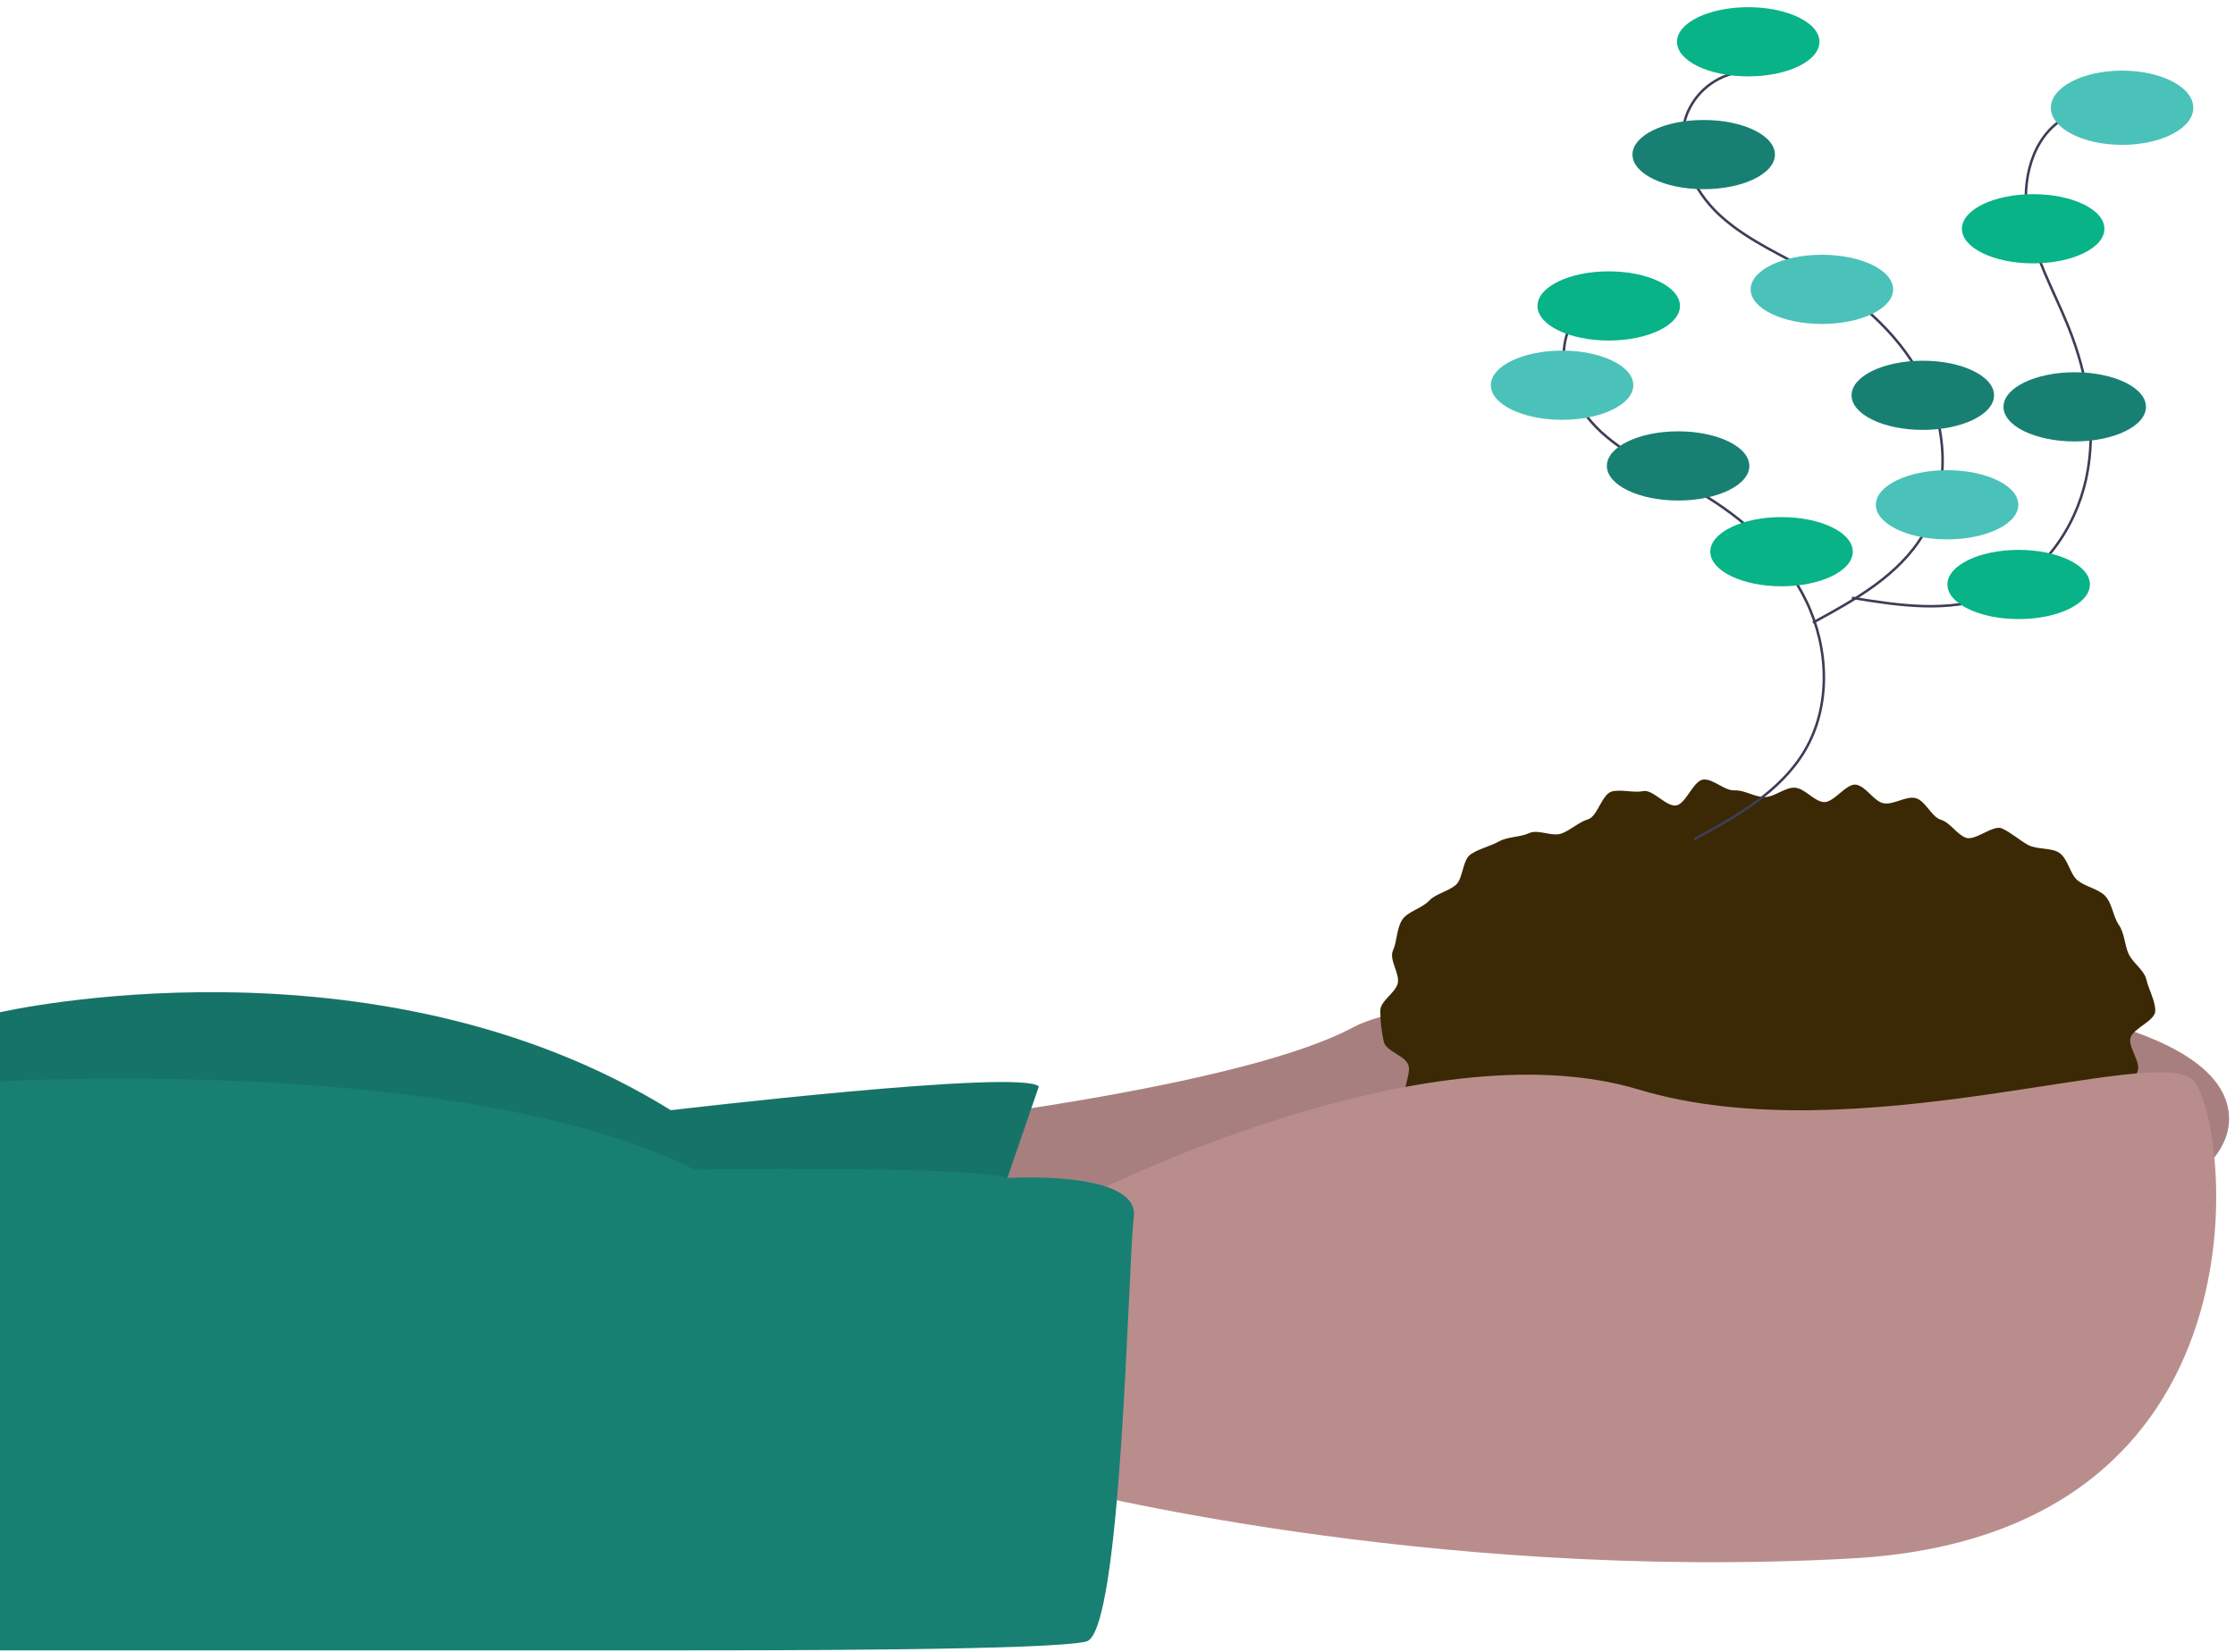 <svg width="886" height="655" viewBox="0 0 886 655" fill="none" xmlns="http://www.w3.org/2000/svg">
<g id="splash-animation" clip-path="url(#clip0)">
<g id="inside-arm">
<path id="Vector" d="M377.697 443.685C377.697 443.685 495.36 429.565 536.542 407.209C577.724 384.854 883.647 374.264 883.647 443.685C883.647 513.106 531.835 543.698 531.835 543.698L347.105 533.109L377.697 443.685Z" fill="#BA8D8D"/>
<path id="Vector_2" opacity="0.1" d="M377.697 443.685C377.697 443.685 495.36 429.565 536.542 407.209C577.724 384.854 883.647 374.264 883.647 443.685C883.647 513.106 531.835 543.698 531.835 543.698L347.105 533.109L377.697 443.685Z" fill="black"/>
<path id="Vector_3" d="M411.819 430.742L387.11 502.516L0 507.223V401.326C0 401.326 148.255 367.204 265.918 440.155C265.918 440.155 404.76 423.682 411.819 430.742Z" fill="#188072"/>
<path id="Vector_4" opacity="0.1" d="M411.819 430.626L387.11 502.401L0 507.107V401.211C0 401.211 148.255 367.088 265.918 440.039C265.918 440.039 404.76 423.567 411.819 430.626Z" fill="black"/>
</g>
<g id="dirt">
<path id="dirt_2" d="M854.404 400.738C854.404 404.748 845.411 407.725 844.527 411.594C843.65 415.431 848.993 421.265 847.302 424.93C845.555 428.677 843.49 432.267 841.131 435.662C838.916 438.834 832.074 438.371 829.269 441.345C826.522 444.046 823.612 446.576 820.556 448.921C817.579 451.397 813.546 451.916 810.161 454.195C806.943 456.362 807.332 464.311 803.772 466.284C800.37 468.17 795.162 466.653 791.471 468.348C787.929 469.975 786.061 475.859 782.274 477.298C778.622 478.685 774.102 478.088 770.24 479.29C766.503 480.453 762.322 480.264 758.406 481.244C754.604 482.195 751.7 487.895 747.744 488.663C743.89 489.412 739.374 487.415 735.388 487.982C731.497 488.536 726.971 483.61 722.967 483.983C719.049 484.348 715.357 486.628 711.344 486.812C707.409 486.993 703.519 488.726 699.505 488.726C695.491 488.726 691.35 492.491 687.416 492.311C683.403 492.126 679.77 486.419 675.852 486.055C671.848 485.682 667.072 491.643 663.18 491.089C659.195 490.522 656.039 484.687 652.185 483.938C648.228 483.17 643.118 487.34 639.315 486.389C635.398 485.409 633.074 478.621 629.336 477.457C625.475 476.256 620.689 477.884 617.037 476.496C613.25 475.057 608.636 475.288 605.093 473.661C601.403 471.966 598.753 467.955 595.351 466.069C591.791 464.096 590.149 459.202 586.931 457.035C583.545 454.755 578.388 455.046 575.411 452.57C572.268 449.956 566.379 449.82 563.727 447.008C560.921 444.033 559.786 439.039 557.572 435.867C555.239 432.527 559.817 425.465 558.188 421.934C556.499 418.27 549.433 416.782 548.556 412.945C547.652 408.939 547.188 404.845 547.172 400.738C547.172 396.728 553.215 393.663 554.099 389.795C554.976 385.958 550.528 380.447 552.219 376.783C553.848 373.252 553.64 367.824 555.973 364.483C558.188 361.312 563.716 360.068 566.521 357.094C569.173 354.282 573.921 353.498 577.064 350.884C580.04 348.409 579.661 340.943 583.046 338.664C586.265 336.497 590.759 335.508 594.319 333.535C597.721 331.649 602.536 331.967 606.226 330.272C609.768 328.645 615.317 331.851 619.104 330.412C622.756 329.024 625.718 325.991 629.579 324.789C633.316 323.626 635.072 314.754 638.988 313.775C642.79 312.824 647.469 314.403 651.425 313.634C655.279 312.885 660.465 319.885 664.45 319.318C668.341 318.764 671.252 309.42 675.255 309.047C679.174 308.682 683.592 313.522 687.605 313.338C691.54 313.157 695.491 315.993 699.505 315.993C703.518 315.993 707.517 312.101 711.451 312.281C715.464 312.466 719.002 317.609 722.92 317.973C726.924 318.346 731.839 310.524 735.731 311.077C739.716 311.645 742.795 317.692 746.649 318.44C750.606 319.209 755.561 315.455 759.365 316.406C763.281 317.385 765.637 323.813 769.375 324.976C773.236 326.178 775.615 330.712 779.267 332.1C783.054 333.539 790.09 326.806 793.633 328.433C797.323 330.128 800.511 333.061 803.913 334.947C807.473 336.92 813.133 335.928 816.352 338.095C819.737 340.374 820.569 346.493 823.546 348.969C826.689 351.583 831.874 352.37 834.526 355.182C837.331 358.156 837.721 363.486 839.936 366.658C842.268 369.998 842.196 374.626 843.824 378.157C845.514 381.821 850.026 384.592 850.902 388.428C851.786 392.296 854.404 396.729 854.404 400.738Z" fill="#3B2906"/>
</g>
<g id="outside-arm">
<path id="Vector_5" d="M430.645 474.277C430.645 474.277 563.604 406.033 649.498 431.919C735.392 457.804 855.408 413.093 869.527 428.389C883.647 443.685 903.649 608.413 734.215 617.826C564.781 627.239 420.056 589.587 420.056 589.587L430.645 474.277Z" fill="#BA8D8D"/>
<path id="Vector_6" d="M399.334 467.009C399.334 467.009 451.825 463.688 449.471 482.514C447.118 501.34 444.765 647.241 430.645 650.771C416.526 654.301 304.746 654.301 258.858 654.301H0V428.727C0 428.727 183.554 417.799 275.331 463.688C275.331 463.688 385.672 462.095 399.334 467.009Z" fill="#188072"/>
</g>
<g id="stems">
<path id="Vector_7" d="M645.239 114.179C640.224 114.463 635.386 116.137 631.269 119.016C627.152 121.895 623.918 125.863 621.93 130.477C616.102 144.565 623.607 161.115 634.872 171.388C646.138 181.662 660.609 187.534 673.758 195.253C691.418 205.621 707.288 220.013 716.124 238.487C724.961 256.961 725.901 279.845 715.514 297.495C705.873 313.876 688.343 323.68 671.623 332.722" stroke="#3F3D56" stroke-miterlimit="10"/>
<path id="Vector_8" d="M692.304 28.285C687.289 28.569 682.451 30.244 678.334 33.122C674.217 36.001 670.984 39.969 668.996 44.583C663.167 58.672 670.672 75.221 681.937 85.495C693.203 95.768 707.674 101.641 720.823 109.359C738.483 119.727 754.353 134.119 763.19 152.593C772.026 171.067 772.966 193.952 762.579 211.601C752.938 227.982 735.408 237.787 718.688 246.829" stroke="#3F3D56" stroke-miterlimit="10"/>
<path id="Vector_9" d="M847.051 48.041C842.911 45.194 838.061 43.557 833.043 43.313C828.026 43.069 823.039 44.227 818.643 46.658C805.409 54.23 801.212 71.91 803.831 86.93C806.45 101.951 814.298 115.453 819.969 129.606C827.587 148.615 831.325 169.71 827.003 189.727C822.681 209.745 809.415 228.415 790.397 236.012C772.745 243.064 752.882 240.084 734.126 236.999" stroke="#3F3D56" stroke-miterlimit="10"/>
</g>
<g id="one">
<path id="first" d="M706.239 232.432C721.835 232.432 734.478 226.291 734.478 218.716C734.478 211.141 721.835 205 706.239 205C690.643 205 678 211.141 678 218.716C678 226.291 690.643 232.432 706.239 232.432Z" fill="#07B387"/>
</g>
<g id="two">
<path id="second" d="M771.867 213.839C787.463 213.839 800.106 207.698 800.106 200.123C800.106 192.548 787.463 186.407 771.867 186.407C756.271 186.407 743.628 192.548 743.628 200.123C743.628 207.698 756.271 213.839 771.867 213.839Z" fill="#4AC2B9"/>
</g>
<g id="three">
<path id="third" d="M800.239 245.432C815.835 245.432 828.478 239.291 828.478 231.716C828.478 224.141 815.835 218 800.239 218C784.643 218 772 224.141 772 231.716C772 239.291 784.643 245.432 800.239 245.432Z" fill="#07B387"/>
</g>
<g id="nine">
<path id="ninth" d="M722.239 128.432C737.835 128.432 750.478 122.291 750.478 114.716C750.478 107.141 737.835 101 722.239 101C706.643 101 694 107.141 694 114.716C694 122.291 706.643 128.432 722.239 128.432Z" fill="#4AC2B9"/>
</g>
<g id="ten">
<path id="tenth" d="M805.989 104.413C821.585 104.413 834.228 98.272 834.228 90.697C834.228 83.122 821.585 76.981 805.989 76.981C790.393 76.981 777.75 83.122 777.75 90.697C777.75 98.272 790.393 104.413 805.989 104.413Z" fill="#07B387"/>
</g>
<g id="eleven">
<path id="eleventh" d="M675.384 74.997C690.98 74.997 703.623 68.856 703.623 61.281C703.623 53.706 690.98 47.565 675.384 47.565C659.788 47.565 647.145 53.706 647.145 61.281C647.145 68.856 659.788 74.997 675.384 74.997Z" fill="#188072"/>
</g>
<g id="thirteen">
<path id="thirteenth" d="M693.033 30.285C708.629 30.285 721.272 24.145 721.272 16.569C721.272 8.994 708.629 2.853 693.033 2.853C677.437 2.853 664.794 8.994 664.794 16.569C664.794 24.145 677.437 30.285 693.033 30.285Z" fill="#07B387"/>
</g>
<g id="twelve">
<path id="twelfth" d="M841.239 57.432C856.835 57.432 869.478 50.844 869.478 42.716C869.478 34.589 856.835 28 841.239 28C825.643 28 813 34.589 813 42.716C813 50.844 825.643 57.432 841.239 57.432Z" fill="#4AC2B9"/>
</g>
<g id="five">
<path id="fifth" d="M619.239 166.432C634.835 166.432 647.478 160.291 647.478 152.716C647.478 145.141 634.835 139 619.239 139C603.643 139 591 145.141 591 152.716C591 160.291 603.643 166.432 619.239 166.432Z" fill="#4AC2B9"/>
</g>
<g id="seven">
<path id="seventh" d="M822.462 175.011C838.058 175.011 850.701 168.87 850.701 161.294C850.701 153.719 838.058 147.578 822.462 147.578C806.866 147.578 794.223 153.719 794.223 161.294C794.223 168.87 806.866 175.011 822.462 175.011Z" fill="#188072"/>
</g>
<g id="six">
<path id="sixth" d="M762.239 170.432C777.835 170.432 790.478 164.291 790.478 156.716C790.478 149.141 777.835 143 762.239 143C746.643 143 734 149.141 734 156.716C734 164.291 746.643 170.432 762.239 170.432Z" fill="#188072"/>
</g>
<g id="eight">
<path id="eighth" d="M637.732 135.005C653.328 135.005 665.971 128.864 665.971 121.289C665.971 113.714 653.328 107.573 637.732 107.573C622.136 107.573 609.493 113.714 609.493 121.289C609.493 128.864 622.136 135.005 637.732 135.005Z" fill="#07B387"/>
</g>
<g id="four">
<path id="fourth" d="M665.239 198.432C680.835 198.432 693.478 192.291 693.478 184.716C693.478 177.141 680.835 171 665.239 171C649.643 171 637 177.141 637 184.716C637 192.291 649.643 198.432 665.239 198.432Z" fill="#188072"/>
</g>
</g>
<defs>
<clipPath id="clip0">
<rect width="886" height="654.301" fill="white"/>
</clipPath>
</defs>
</svg>
